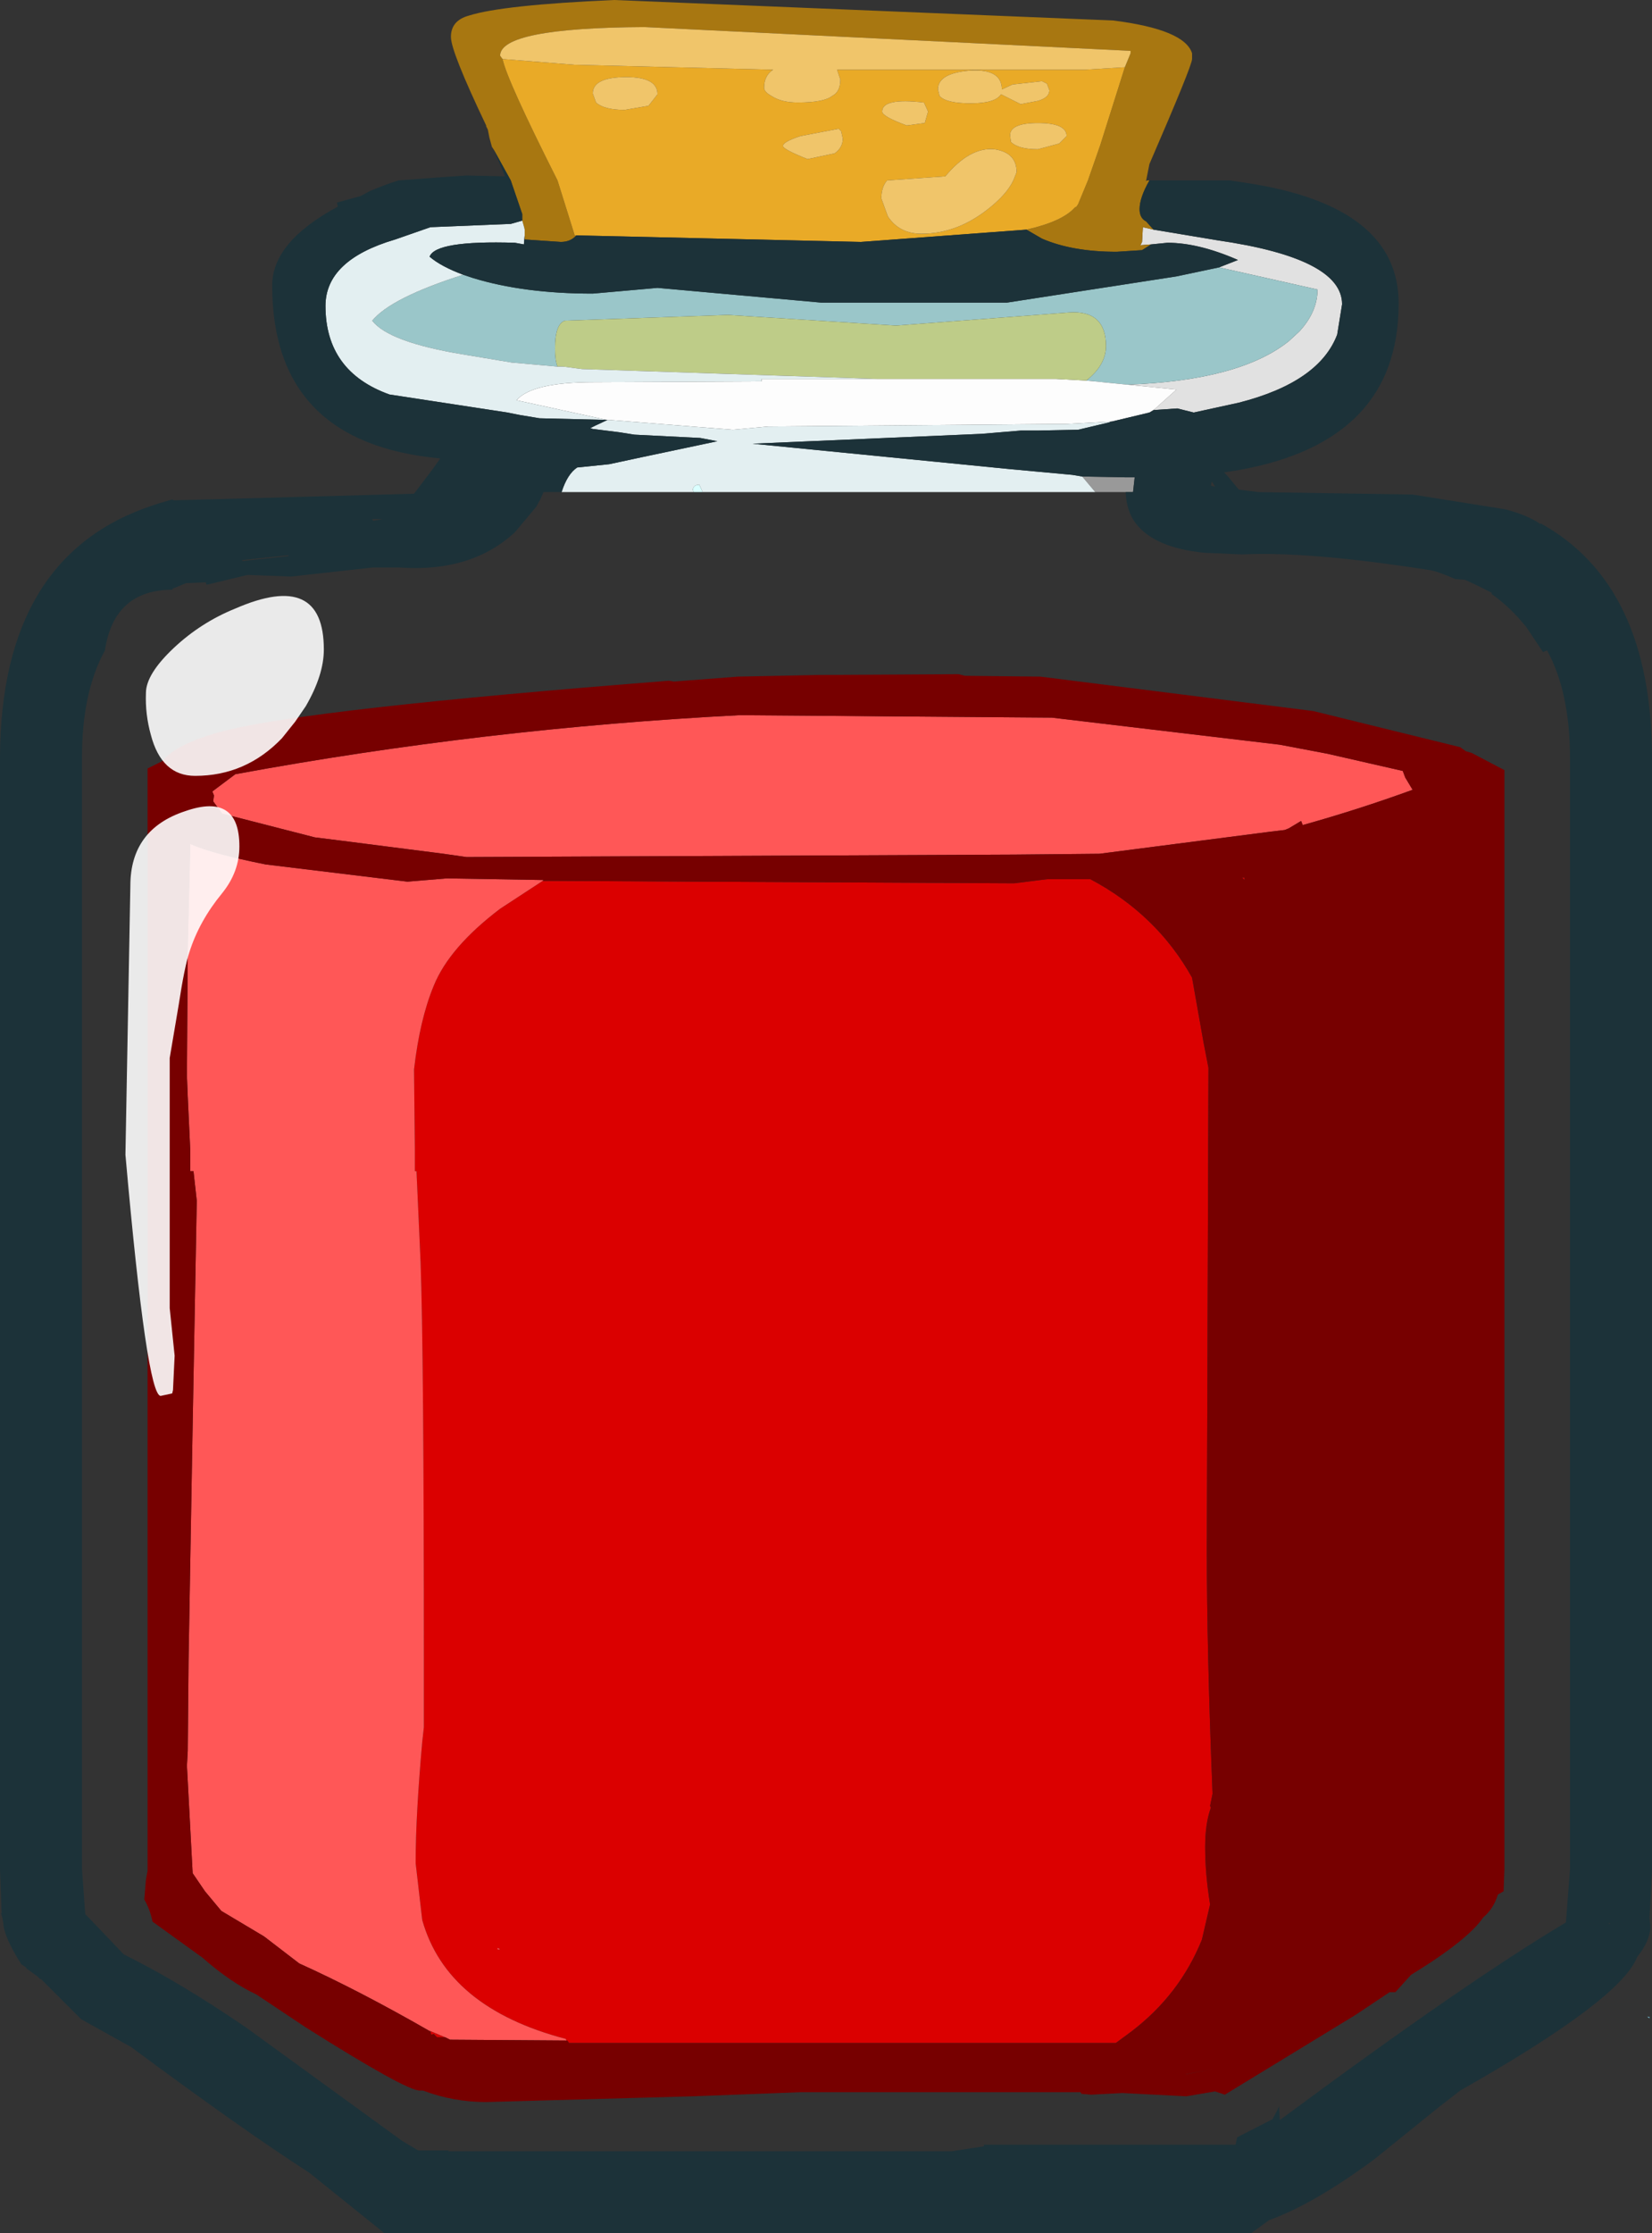 <?xml version="1.0" encoding="UTF-8" standalone="no"?>
<svg xmlns:ffdec="https://www.free-decompiler.com/flash" xmlns:xlink="http://www.w3.org/1999/xlink" ffdec:objectType="frame" height="136.15px" width="100.75px" xmlns="http://www.w3.org/2000/svg">
  <rect width="100%" height="100%" fill="#333333" stroke="none"/>
  <g transform="matrix(1.0, 0.0, 0.0, 1.0, 0.0, -5.4)">
    <use ffdec:characterId="1698" ffdec:characterName="a_DyeColorWrapper2" height="87.05" id="am_DyeSwap" transform="matrix(1.0, 0.0, 0.0, 1.0, 8.8, 46.5)" width="82.95" xlink:href="#sprite0"/>
    <use ffdec:characterId="1700" height="136.15" transform="matrix(1.0, 0.0, 0.0, 1.0, 0.0, 5.4)" width="100.75" xlink:href="#sprite1"/>
  </g>
  <defs>
    <g id="sprite0" transform="matrix(1.0, 0.0, 0.0, 1.0, 41.55, 39.0)">
      <use ffdec:characterId="1697" height="87.05" transform="matrix(1.0, 0.0, 0.0, 1.0, -41.55, -39.0)" width="82.95" xlink:href="#shape0"/>
    </g>
    <g id="shape0" transform="matrix(1.0, 0.0, 0.0, 1.0, 41.55, 39.0)">
      <path d="M25.55 -26.45 L25.4 -26.6 25.55 -26.6 25.55 -26.45 M-17.25 -26.4 L11.5 -26.25 13.5 -26.5 16.0 -26.5 16.15 -26.5 Q20.2 -24.35 22.35 -20.5 L23.05 -16.55 23.35 -15.0 23.25 14.3 Q23.25 20.55 23.6 29.25 L23.45 30.0 23.5 30.1 Q23.15 31.05 23.15 32.5 23.15 34.15 23.45 36.0 L22.95 38.15 Q21.6 41.5 18.65 43.75 L17.7 44.45 -15.65 44.45 -15.75 44.3 -15.8 44.3 -15.85 44.2 Q-23.1 42.3 -24.6 36.95 L-25.0 33.5 -25.0 33.35 Q-25.0 30.6 -24.6 26.1 L-24.5 25.2 -24.5 21.25 Q-24.5 2.35 -24.7 -3.15 L-24.95 -8.7 -25.05 -8.7 -25.05 -10.05 -25.1 -14.9 Q-24.75 -17.95 -23.9 -20.0 -22.95 -22.35 -19.85 -24.7 L-17.25 -26.4 M-23.2 44.1 L-23.7 44.1 -23.9 43.9 -24.05 43.95 -24.1 43.75 -24.15 43.7 -23.2 44.1 M-20.0 38.75 L-19.85 38.75 -20.0 38.65 -20.0 38.75" fill="#db0000" fill-rule="evenodd" stroke="none"/>
      <path d="M29.1 -29.8 L29.0 -30.05 28.25 -29.6 28.0 -29.5 27.15 -29.4 16.7 -28.05 11.5 -28.0 -21.7 -27.85 -21.9 -27.85 -23.3 -28.05 -29.55 -28.85 -31.15 -29.05 -36.8 -30.5 -37.35 -31.25 -37.3 -31.6 -37.4 -31.85 -36.0 -32.9 Q-20.8 -35.7 -5.25 -36.5 L13.8 -36.35 27.7 -34.7 30.6 -34.15 35.2 -33.1 35.35 -32.7 35.8 -31.95 Q32.5 -30.75 29.1 -29.8 M-17.25 -26.4 L-19.85 -24.7 Q-22.95 -22.35 -23.9 -20.0 -24.75 -17.95 -25.1 -14.9 L-25.05 -10.05 -25.05 -8.7 -24.95 -8.7 -24.7 -3.15 Q-24.5 2.35 -24.5 21.25 L-24.5 25.2 -24.6 26.1 Q-25.0 30.6 -25.0 33.35 L-25.0 33.5 -24.6 36.95 Q-23.1 42.3 -15.85 44.2 L-15.8 44.3 -22.9 44.25 -23.2 44.1 -24.15 43.7 -24.1 43.75 Q-28.45 41.25 -32.1 39.6 L-34.25 37.95 -36.85 36.4 -37.85 35.2 -38.6 34.1 -38.95 27.55 -38.9 26.65 -38.85 21.1 -38.6 6.75 -38.35 -6.9 -38.55 -8.7 -38.75 -8.7 -38.75 -9.95 -38.75 -10.05 -38.9 -13.25 -38.95 -14.5 -38.9 -22.25 -38.75 -28.35 -38.75 -28.65 Q-37.4 -28.05 -34.15 -27.4 L-25.5 -26.35 -23.1 -26.55 -17.2 -26.45 -17.25 -26.4 M-20.0 38.75 L-20.0 38.65 -19.85 38.75 -20.0 38.75" fill="#ff5757" fill-rule="evenodd" stroke="none"/>
      <path d="M25.55 -26.45 L25.55 -26.6 25.4 -26.6 25.55 -26.45 M29.1 -29.8 Q32.5 -30.75 35.8 -31.95 L35.35 -32.7 35.2 -33.1 30.6 -34.15 27.7 -34.7 13.8 -36.35 -5.25 -36.5 Q-20.8 -35.7 -36.0 -32.9 L-37.4 -31.85 -37.3 -31.6 -37.35 -31.25 -36.8 -30.5 -31.15 -29.05 -29.55 -28.85 -23.3 -28.05 -21.9 -27.85 -21.7 -27.85 11.5 -28.0 16.7 -28.05 27.15 -29.4 28.0 -29.5 28.25 -29.6 29.0 -30.05 29.1 -29.8 M38.7 -34.55 L39.05 -34.3 39.4 -34.2 41.4 -33.15 41.4 31.95 41.4 32.65 41.4 32.7 41.4 33.85 41.35 35.2 41.0 35.4 Q40.75 36.25 40.1 36.8 39.2 38.15 35.7 40.3 L34.75 41.35 34.4 41.35 32.3 42.75 24.35 47.6 23.75 47.4 22.0 47.7 18.1 47.5 16.2 47.6 15.6 47.55 15.55 47.45 -1.3 47.45 -1.55 47.45 -8.1 47.7 -20.7 48.05 Q-22.7 48.05 -24.55 47.35 L-24.75 47.35 Q-25.6 47.35 -31.7 43.5 L-34.7 41.5 Q-36.3 40.75 -38.0 39.25 L-41.05 37.05 Q-41.2 36.3 -41.55 35.7 L-41.45 34.5 -41.35 33.95 -41.35 33.85 -41.35 -33.25 -40.45 -33.7 Q-39.55 -34.8 -36.65 -35.55 -31.3 -36.9 -9.55 -38.6 L-9.25 -38.55 -5.35 -38.85 -0.45 -38.95 8.1 -39.0 8.5 -38.9 13.1 -38.85 29.75 -36.75 38.7 -34.55 M-15.8 44.3 L-15.75 44.3 -15.65 44.45 17.7 44.45 18.65 43.75 Q21.6 41.5 22.95 38.15 L23.45 36.0 Q23.15 34.15 23.15 32.5 23.15 31.05 23.5 30.1 L23.45 30.0 23.6 29.25 Q23.25 20.55 23.25 14.3 L23.35 -15.0 23.05 -16.55 22.35 -20.5 Q20.2 -24.35 16.15 -26.5 L16.0 -26.5 13.5 -26.5 11.5 -26.25 -17.25 -26.4 -17.2 -26.45 -23.1 -26.55 -25.5 -26.35 -34.15 -27.4 Q-37.4 -28.05 -38.75 -28.65 L-38.75 -28.35 -38.9 -22.25 -38.95 -14.5 -38.9 -13.25 -38.75 -10.05 -38.75 -9.95 -38.75 -8.7 -38.55 -8.7 -38.35 -6.9 -38.6 6.75 -38.85 21.1 -38.9 26.65 -38.95 27.55 -38.6 34.1 -37.85 35.2 -36.85 36.4 -34.25 37.95 -32.1 39.6 Q-28.45 41.25 -24.1 43.75 L-24.05 43.95 -23.9 43.9 -23.7 44.1 -23.2 44.1 -22.9 44.25 -15.8 44.3 M22.0 46.35 L23.6 46.05 21.95 46.35 22.0 46.35" fill="#770000" fill-rule="evenodd" stroke="none"/>
    </g>
    <g id="sprite1" transform="matrix(1.0, 0.0, 0.0, 1.0, 0.0, 0.0)">
      <use ffdec:characterId="1699" height="136.15" transform="matrix(1.0, 0.0, 0.0, 1.0, 0.0, 0.0)" width="100.75" xlink:href="#shape1"/>
    </g>
    <g id="shape1" transform="matrix(1.0, 0.0, 0.0, 1.0, 0.0, 0.0)">
      <path d="M100.6 123.05 L100.45 122.95 100.6 122.95 100.6 123.05" fill="#6ba5b8" fill-rule="evenodd" stroke="none"/>
      <path d="M70.35 14.0 L74.25 14.65 Q81.85 15.75 81.85 18.55 L81.55 20.4 Q80.45 23.3 75.55 24.55 L72.8 25.15 71.8 24.9 70.35 25.0 71.75 23.75 68.75 23.45 Q75.6 23.2 78.6 20.8 L79.25 20.2 Q80.35 19.0 80.35 17.65 L74.35 16.3 75.5 15.85 Q73.1 14.8 71.2 14.8 L70.2 14.9 69.55 14.95 69.65 14.75 69.7 13.85 70.35 14.0" fill="#ffffff" fill-opacity="0.855" fill-rule="evenodd" stroke="none"/>
      <path d="M31.85 13.45 L31.85 13.05 31.15 11.0 30.1 9.1 30.0 8.95 29.85 8.4 29.75 7.9 29.65 7.7 29.65 7.65 Q27.5 3.15 27.5 2.25 27.5 1.25 28.6 0.95 30.65 0.3 37.45 0.0 L67.9 1.25 Q72.25 1.8 72.7 3.25 L72.7 3.6 Q72.7 4.0 70.1 10.0 L69.9 11.0 69.9 11.05 69.95 11.0 70.1 11.0 Q69.5 12.05 69.5 12.75 69.5 13.3 69.9 13.5 L70.35 14.0 69.7 13.85 69.65 14.75 69.55 14.95 70.2 14.9 69.65 15.25 68.1 15.35 Q65.4 15.35 63.55 14.55 L62.6 14.0 Q64.8 13.5 65.55 12.65 L65.65 12.6 65.75 12.45 66.35 11.0 67.1 8.85 68.6 4.1 68.95 3.25 68.95 3.15 68.95 3.1 39.3 1.65 Q30.5 1.7 30.5 3.4 L30.65 3.6 Q30.9 4.85 34.0 11.0 L35.05 14.35 35.15 14.35 Q34.8 14.75 34.2 14.75 L32.0 14.6 32.0 14.35 32.0 14.0 31.95 13.8 31.85 13.45" fill="#a87711" fill-rule="evenodd" stroke="none"/>
      <path d="M30.65 3.6 L35.05 3.95 47.15 4.25 Q46.6 4.6 46.6 5.35 46.6 5.6 47.05 5.85 47.65 6.25 48.65 6.25 50.25 6.25 50.75 5.85 51.25 5.6 51.25 4.85 L51.05 4.25 66.15 4.25 68.6 4.1 67.1 8.85 66.35 11.0 65.75 12.45 65.65 12.6 65.55 12.65 Q64.8 13.5 62.6 14.0 L52.5 14.75 35.15 14.35 35.05 14.35 34.0 11.0 Q30.9 4.85 30.65 3.6 M61.8 11.0 L62.0 10.5 Q62.0 9.3 60.65 9.1 59.15 8.95 57.65 10.75 L54.1 11.0 Q53.75 11.4 53.75 12.1 L54.15 13.2 Q54.85 14.25 56.2 14.25 58.35 14.25 60.25 12.75 61.4 11.85 61.8 11.0 M63.3 7.5 Q61.6 7.5 61.6 8.25 L61.65 8.65 Q62.1 9.1 63.3 9.1 L64.6 8.75 65.05 8.3 Q65.05 7.5 63.3 7.5 M63.85 5.1 L63.55 4.95 61.75 5.15 61.1 5.45 Q61.1 4.2 59.2 4.3 57.2 4.45 57.2 5.45 L57.3 5.85 Q57.7 6.3 59.2 6.3 60.7 6.3 61.05 5.75 L62.25 6.35 63.3 6.15 Q64.0 5.95 64.0 5.5 L63.85 5.1 M53.8 6.8 Q53.8 7.1 55.3 7.65 L56.4 7.5 56.6 6.8 56.35 6.25 Q53.8 5.95 53.8 6.8 M50.9 9.35 Q51.4 9.0 51.4 8.45 L51.3 8.0 51.15 7.85 48.8 8.3 Q47.75 8.65 47.75 8.9 47.75 9.1 49.25 9.7 L50.9 9.35 M40.1 5.75 Q40.1 4.7 38.2 4.7 36.15 4.7 36.15 5.7 L36.35 6.25 Q36.85 6.7 38.1 6.7 L39.55 6.45 40.1 5.75" fill="#e9aa27" fill-rule="evenodd" stroke="none"/>
      <path d="M68.6 4.1 L66.15 4.25 51.05 4.25 51.25 4.85 Q51.25 5.6 50.75 5.85 50.25 6.25 48.65 6.25 47.65 6.25 47.05 5.85 46.6 5.6 46.6 5.35 46.6 4.6 47.15 4.25 L35.05 3.95 30.65 3.6 30.5 3.4 Q30.5 1.7 39.3 1.65 L68.95 3.1 68.95 3.15 68.95 3.25 68.6 4.1 M63.85 5.1 L64.0 5.5 Q64.0 5.95 63.3 6.15 L62.25 6.35 61.05 5.75 Q60.7 6.3 59.2 6.3 57.7 6.3 57.3 5.85 L57.2 5.45 Q57.2 4.45 59.2 4.3 61.1 4.2 61.1 5.45 L61.75 5.15 63.55 4.95 63.85 5.1 M63.3 7.5 Q65.05 7.5 65.05 8.3 L64.6 8.75 63.3 9.1 Q62.1 9.1 61.65 8.65 L61.6 8.25 Q61.6 7.5 63.3 7.5 M61.8 11.0 Q61.4 11.85 60.25 12.75 58.35 14.25 56.2 14.25 54.85 14.25 54.15 13.2 L53.75 12.1 Q53.75 11.4 54.1 11.0 L57.65 10.75 Q59.15 8.95 60.65 9.1 62.0 9.3 62.0 10.5 L61.8 11.0 M50.9 9.35 L49.25 9.7 Q47.75 9.1 47.75 8.9 47.75 8.65 48.8 8.3 L51.15 7.85 51.3 8.0 51.4 8.45 Q51.4 9.0 50.9 9.35 M53.8 6.8 Q53.8 5.95 56.35 6.25 L56.6 6.8 56.4 7.5 55.3 7.65 Q53.8 7.1 53.8 6.8 M40.1 5.75 L39.55 6.45 38.1 6.7 Q36.85 6.7 36.35 6.25 L36.15 5.7 Q36.15 4.7 38.2 4.7 40.1 4.7 40.1 5.75" fill="#f0c56a" fill-rule="evenodd" stroke="none"/>
      <path d="M74.35 16.3 L80.35 17.65 Q80.35 19.0 79.25 20.2 L78.6 20.8 Q75.6 23.2 68.75 23.45 L66.25 23.2 Q67.45 22.25 67.45 21.1 67.45 18.9 65.2 19.05 L54.65 19.85 44.4 19.2 34.45 19.55 Q33.85 19.75 33.85 21.25 33.85 21.95 34.0 22.35 L31.2 22.1 28.2 21.6 Q23.7 20.85 22.7 19.55 23.85 18.15 28.25 16.75 L28.85 16.95 Q31.95 17.9 36.15 17.9 L40.1 17.55 50.1 18.45 61.4 18.45 71.75 16.85 74.35 16.3" fill="#9ac6c9" fill-rule="evenodd" stroke="none"/>
      <path d="M70.35 25.0 L70.1 25.15 67.8 25.7 67.75 25.7 65.0 25.85 64.4 25.85 46.85 26.0 44.7 26.2 37.15 25.6 37.05 25.6 37.0 25.6 31.5 24.4 Q32.45 23.3 36.2 23.3 L46.45 23.25 46.45 23.1 53.5 23.1 64.4 23.1 66.25 23.2 68.75 23.45 71.75 23.75 70.35 25.0" fill="#ffffff" fill-opacity="0.988" fill-rule="evenodd" stroke="none"/>
      <path d="M34.0 22.35 Q33.85 21.95 33.85 21.25 33.85 19.75 34.45 19.55 L44.4 19.2 54.65 19.85 65.2 19.05 Q67.45 18.9 67.45 21.1 67.45 22.25 66.25 23.2 L64.4 23.1 53.5 23.1 35.5 22.5 34.35 22.35 34.0 22.35" fill="#becc88" fill-rule="evenodd" stroke="none"/>
      <path d="M66.0 29.05 L68.7 29.1 69.2 29.1 69.1 30.0 68.65 30.0 66.8 30.0 66.0 29.05" fill="#ffffff" fill-opacity="0.498" fill-rule="evenodd" stroke="none"/>
      <path d="M42.3 30.0 L42.25 29.85 Q42.3 29.55 42.65 29.55 L42.85 30.0 42.3 30.0" fill="#daffff" fill-rule="evenodd" stroke="none"/>
      <path d="M67.75 25.7 L67.65 25.75 65.75 26.2 63.25 26.25 62.25 26.25 59.85 26.45 45.9 27.05 61.6 28.6 65.4 28.95 66.0 29.05 66.8 30.0 42.85 30.0 42.65 29.55 Q42.3 29.55 42.25 29.85 L42.3 30.0 34.25 30.0 Q34.6 28.9 35.2 28.5 L37.15 28.3 39.25 27.85 43.75 26.9 42.7 26.7 38.7 26.5 37.75 26.35 36.15 26.15 36.0 26.1 36.3 25.95 37.05 25.6 37.15 25.6 44.7 26.2 46.85 26.0 64.4 25.85 65.0 25.85 67.75 25.7 M37.0 25.6 L32.9 25.5 31.7 25.3 30.95 25.15 23.75 24.05 Q19.85 22.65 19.85 18.65 19.85 15.85 24.1 14.6 L26.25 13.85 31.15 13.65 31.85 13.45 31.95 13.8 32.0 14.0 32.0 14.35 31.95 14.9 31.4 14.8 Q26.55 14.65 26.2 15.65 26.9 16.25 28.25 16.75 23.85 18.15 22.7 19.55 23.7 20.85 28.2 21.6 L31.2 22.1 34.0 22.35 34.35 22.35 35.5 22.5 53.5 23.1 46.45 23.1 46.45 23.25 36.2 23.3 Q32.45 23.3 31.5 24.4 L37.0 25.6" fill="#e3eff1" fill-rule="evenodd" stroke="none"/>
      <path d="M70.35 25.0 L71.8 24.9 72.8 25.15 75.55 24.55 Q80.45 23.3 81.55 20.4 L81.85 18.55 Q81.85 15.75 74.25 14.65 L70.35 14.0 69.9 13.5 Q69.5 13.3 69.5 12.75 69.5 12.05 70.1 11.0 L75.0 11.0 76.0 11.15 Q85.3 12.55 85.3 18.5 85.3 27.3 74.65 28.8 L74.85 29.0 75.55 29.85 76.75 30.0 86.15 30.15 91.8 31.05 Q93.15 31.4 93.95 31.95 L93.95 31.9 Q100.75 35.65 100.75 46.25 L100.75 113.95 100.6 116.95 100.65 117.45 Q100.65 118.3 99.85 119.3 98.85 121.9 89.05 127.45 L87.7 128.5 83.8 131.65 Q80.15 134.35 77.4 135.35 L76.3 136.15 23.45 136.15 18.85 132.45 Q14.95 129.95 8.0 124.8 L4.95 123.1 2.5 120.65 2.45 120.65 2.35 120.55 2.3 120.5 1.6 120.0 1.6 119.95 1.3 119.75 Q0.25 118.1 0.2 117.25 L0.15 116.95 0.05 116.6 0.1 116.65 0.0 113.95 0.0 46.25 0.0 46.15 Q0.05 33.85 9.35 30.8 L9.65 30.7 10.5 30.45 10.6 30.5 10.7 30.5 25.25 30.1 26.35 28.65 26.85 27.95 Q16.6 27.0 16.6 17.4 16.6 14.75 20.6 12.6 L20.55 12.35 22.0 11.95 22.55 11.65 Q23.5 11.25 24.3 11.0 L26.95 10.8 28.45 10.7 30.8 10.75 30.1 9.1 31.15 11.0 31.85 13.05 31.85 13.45 31.15 13.65 26.25 13.85 24.1 14.6 Q19.85 15.85 19.85 18.65 19.85 22.65 23.75 24.05 L30.95 25.15 31.7 25.3 32.9 25.5 37.0 25.6 37.05 25.6 36.3 25.95 36.0 26.1 36.15 26.15 37.75 26.35 38.7 26.5 42.7 26.7 43.75 26.9 39.25 27.85 37.15 28.3 35.2 28.5 Q34.6 28.9 34.25 30.0 L33.15 30.0 32.95 30.45 32.7 30.9 31.4 32.45 Q28.75 34.9 24.4 34.6 L22.7 34.6 17.75 35.15 15.1 35.05 12.6 35.65 12.55 35.5 11.35 35.55 10.5 35.9 10.55 35.95 Q6.95 35.95 6.4 39.65 5.0 42.2 5.0 46.15 L5.0 46.25 5.0 113.95 5.2 116.7 5.45 116.95 7.55 119.15 Q10.9 120.8 15.0 123.6 L24.5 130.5 25.5 131.1 27.35 131.1 27.35 131.15 58.05 131.15 60.0 130.85 60.0 130.75 75.35 130.75 75.45 130.3 77.6 129.2 77.9 128.65 78.0 128.4 78.05 129.25 Q89.45 120.8 95.5 117.2 L95.75 113.95 95.75 46.25 Q95.75 42.2 94.35 39.65 L94.1 39.75 93.1 38.25 Q92.1 37.0 90.95 36.2 L91.0 36.15 90.0 35.65 89.35 35.35 88.75 35.3 Q87.6 34.8 87.15 34.75 79.8 33.6 75.75 33.8 L73.45 33.7 Q70.45 33.4 69.3 31.95 68.7 31.2 68.65 30.0 L69.1 30.0 69.2 29.1 68.7 29.1 66.0 29.05 65.4 28.95 61.6 28.6 45.9 27.05 59.85 26.45 62.25 26.25 63.25 26.25 65.75 26.2 67.65 25.75 67.75 25.7 67.8 25.7 70.1 25.15 70.35 25.0 M70.2 14.9 L71.2 14.8 Q73.1 14.8 75.5 15.85 L74.35 16.3 71.75 16.85 61.4 18.45 50.1 18.45 40.1 17.55 36.15 17.9 Q31.95 17.9 28.85 16.95 L28.25 16.75 Q26.9 16.25 26.2 15.65 26.55 14.65 31.4 14.8 L31.95 14.9 32.0 14.35 32.0 14.6 34.2 14.75 Q34.8 14.75 35.15 14.35 L52.5 14.75 62.6 14.0 63.55 14.55 Q65.4 15.35 68.1 15.35 L69.65 15.25 70.2 14.9 M73.85 29.6 L74.0 29.65 74.1 29.65 73.9 29.35 73.85 29.6 M14.8 34.2 L17.6 33.9 17.6 33.85 14.75 34.15 14.8 34.2 M22.75 31.75 L23.35 31.65 22.7 31.65 22.75 31.75 M98.2 117.25 L98.1 117.25 98.15 117.3 98.2 117.25" fill="#1c3239" fill-rule="evenodd" stroke="none"/>
      <path d="M8.9 42.25 Q8.9 41.1 10.6 39.5 12.25 37.95 14.35 37.1 19.75 34.75 19.75 39.6 19.75 41.15 18.65 43.05 L18.0 44.0 17.2 45.0 Q15.0 47.3 11.9 47.3 9.85 47.3 9.2 44.8 8.85 43.55 8.9 42.25 M13.55 54.45 Q12.15 56.15 11.55 58.05 11.25 58.95 10.9 61.25 L10.35 64.5 10.35 79.75 10.65 82.65 10.55 84.75 10.5 84.95 9.8 85.1 Q8.95 85.1 7.65 70.4 L7.95 54.0 Q7.95 50.55 11.3 49.45 14.6 48.3 14.6 51.6 14.6 53.15 13.55 54.45" fill="#ffffff" fill-opacity="0.898" fill-rule="evenodd" stroke="none"/>
    </g>
  </defs>
</svg>
